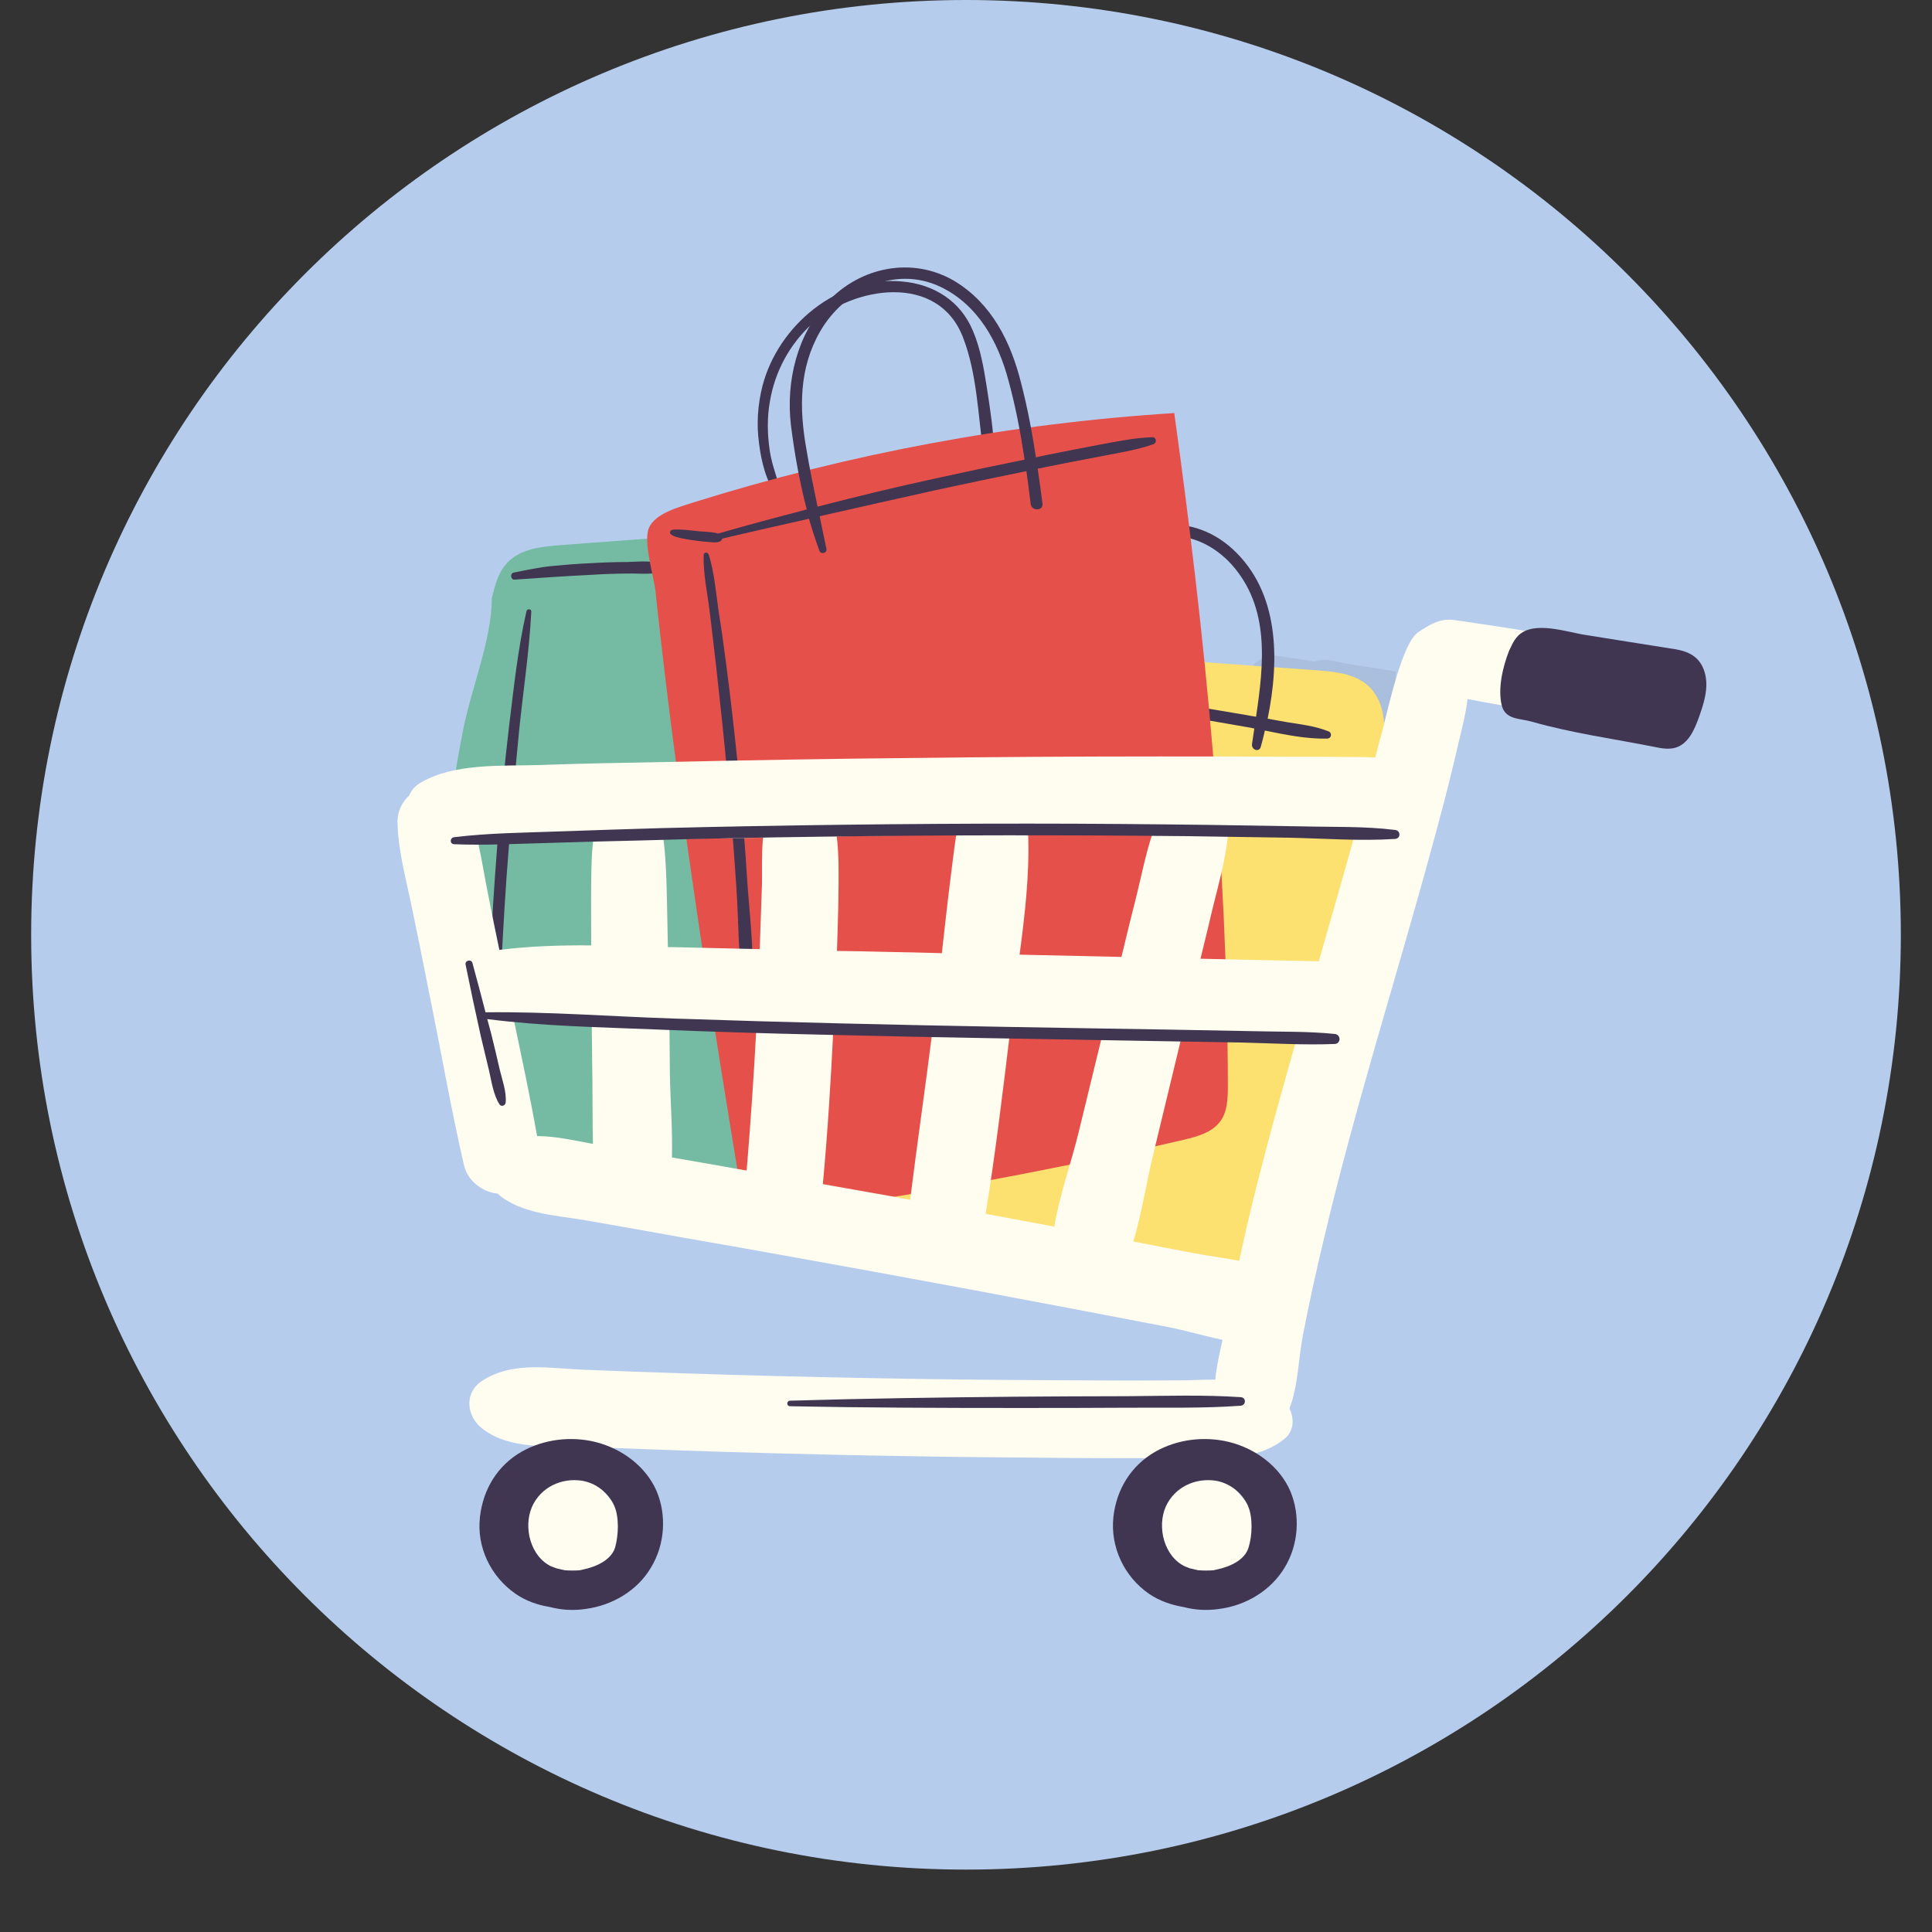<svg xmlns="http://www.w3.org/2000/svg" xmlns:xlink="http://www.w3.org/1999/xlink" width="40" zoomAndPan="magnify" viewBox="0 0 30 30" height="40" preserveAspectRatio="xMidYMid meet" version="1.0"><rect x="0" y="0" width="30" height="30" fill="#333333" stroke="none"/><defs><filter x="0%" y="0%" width="100%" height="100%" id="eb1a53cddf"><feColorMatrix values="0 0 0 0 1 0 0 0 0 1 0 0 0 0 1 0 0 0 1 0" color-interpolation-filters="sRGB"/></filter><clipPath id="f1f0d979c0"><path d="M 0.484 0 L 29.516 0 L 29.516 29.031 L 0.484 29.031 Z M 0.484 0 " clip-rule="nonzero"/></clipPath><clipPath id="37102fe4f2"><path d="M 15 0 C 6.984 0 0.484 6.5 0.484 14.516 C 0.484 22.531 6.984 29.031 15 29.031 C 23.016 29.031 29.516 22.531 29.516 14.516 C 29.516 6.5 23.016 0 15 0 Z M 15 0 " clip-rule="nonzero"/></clipPath><mask id="d5e61b4827"><g filter="url(#eb1a53cddf)"><rect x="-3" width="36" fill="#000000" y="-3" height="36" fill-opacity="0.07"/></g></mask><clipPath id="cca0a5b9c1"><path d="M 1 1.051 L 9 1.051 L 9 9 L 1 9 Z M 1 1.051 " clip-rule="nonzero"/></clipPath><clipPath id="f015bd178d"><path d="M 3 1.051 L 8 1.051 L 8 4 L 3 4 Z M 3 1.051 " clip-rule="nonzero"/></clipPath><clipPath id="7796bebb33"><path d="M 0.785 4 L 11.672 4 L 11.672 12.664 L 0.785 12.664 Z M 0.785 4 " clip-rule="nonzero"/></clipPath><clipPath id="efc2cb78de"><path d="M 1 4 L 11.672 4 L 11.672 12.664 L 1 12.664 Z M 1 4 " clip-rule="nonzero"/></clipPath><clipPath id="7161e4707f"><rect x="0" width="13" y="0" height="13"/></clipPath><clipPath id="8d5289fea5"><path d="M 6.176 8 L 14 8 L 14 19 L 6.176 19 Z M 6.176 8 " clip-rule="nonzero"/></clipPath><clipPath id="064b2a6d5e"><path d="M 6.176 9 L 25 9 L 25 25 L 6.176 25 Z M 6.176 9 " clip-rule="nonzero"/></clipPath><clipPath id="1b961cb19c"><path d="M 7 9 L 26.496 9 L 26.496 25 L 7 25 Z M 7 9 " clip-rule="nonzero"/></clipPath></defs><g clip-path="url(#f1f0d979c0)"><g clip-path="url(#37102fe4f2)"><path fill="#b6cced" d="M 0.484 0 L 29.516 0 L 29.516 29.031 L 0.484 29.031 Z M 0.484 0 " fill-opacity="1" fill-rule="nonzero"/></g></g><g mask="url(#d5e61b4827)"><g transform="matrix(1, 0, 0, 1, 10, 6)"><g clip-path="url(#7161e4707f)"><path fill="#000000" d="M 8.648 4.613 C 8.789 4.625 8.941 4.637 9.055 4.727 C 9.262 4.895 9.227 5.215 9.168 5.473 C 8.859 6.867 8.512 8.258 8.125 9.633 C 8.098 9.73 8.066 9.832 7.988 9.895 C 7.777 10.07 7.426 9.871 7.211 9.801 C 6.977 9.727 6.762 9.699 6.52 9.695 C 5.914 9.684 5.324 9.418 4.754 9.238 C 4.641 9.203 4.512 9.152 4.477 9.039 C 4.453 8.969 4.473 8.895 4.488 8.824 C 4.637 8.281 4.789 7.734 4.934 7.191 C 5.012 6.902 5.086 6.617 5.164 6.328 C 5.227 6.086 5.379 5.766 5.379 5.516 C 5.453 5.23 5.512 4.469 5.844 4.355 C 5.969 4.309 6.102 4.387 6.223 4.414 C 6.449 4.469 6.684 4.469 6.918 4.484 C 7.492 4.527 8.07 4.57 8.648 4.613 Z M 8.648 4.613 " fill-opacity="1" fill-rule="nonzero"/><path fill="#000000" d="M 1.59 3.996 C 1.613 3.887 1.645 3.773 1.719 3.695 C 1.828 3.574 2.012 3.551 2.176 3.539 C 2.746 3.496 3.32 3.453 3.895 3.414 C 4.129 3.395 4.402 3.391 4.566 3.566 C 4.676 3.688 4.699 3.863 4.719 4.023 C 4.902 5.75 4.891 7.496 4.688 9.219 C 3.77 9.176 2.855 9.07 1.949 8.914 C 1.828 8.891 1.695 8.863 1.609 8.773 C 1.535 8.695 1.512 8.582 1.492 8.48 C 1.41 8.09 1.332 7.703 1.25 7.312 C 1.176 6.953 1.07 6.621 1.141 6.258 C 1.215 5.879 1.27 5.492 1.348 5.109 C 1.414 4.766 1.59 4.344 1.59 3.996 Z M 1.59 3.996 " fill-opacity="1" fill-rule="nonzero"/><g clip-path="url(#cca0a5b9c1)"><path fill="#000000" d="M 5.82 2.191 C 5.848 2.371 5.871 2.551 5.883 2.73 C 5.887 2.785 5.797 2.797 5.789 2.746 C 5.742 2.418 5.734 2.074 5.617 1.762 C 5.402 1.211 4.684 1.32 4.32 1.652 C 4.133 1.824 4.008 2.051 3.965 2.305 C 3.941 2.445 3.941 2.59 3.965 2.734 C 3.984 2.863 4.035 2.984 4.066 3.109 C 4.07 3.129 4.047 3.145 4.035 3.129 C 3.93 3.004 3.891 2.82 3.871 2.664 C 3.852 2.504 3.863 2.336 3.902 2.18 C 4.035 1.66 4.547 1.234 5.094 1.281 C 5.367 1.309 5.594 1.453 5.699 1.707 C 5.766 1.863 5.793 2.031 5.82 2.191 Z M 8.738 5.133 C 8.625 5.09 8.504 5.074 8.387 5.055 C 8.332 5.043 8.273 5.035 8.219 5.027 C 8.32 4.52 8.32 3.941 7.918 3.574 C 7.738 3.41 7.5 3.328 7.262 3.379 C 7.145 3.402 7.035 3.457 6.941 3.531 C 6.863 3.594 6.754 3.703 6.754 3.812 C 6.754 3.84 6.785 3.848 6.805 3.832 C 6.844 3.801 6.863 3.754 6.895 3.715 C 6.93 3.672 6.973 3.633 7.02 3.598 C 7.105 3.531 7.211 3.484 7.32 3.469 C 7.547 3.434 7.762 3.539 7.91 3.707 C 8.238 4.074 8.188 4.555 8.117 5.008 C 8.09 5.004 8.062 5 8.031 4.996 C 7.797 4.953 7.559 4.914 7.324 4.875 C 6.859 4.797 6.398 4.711 5.93 4.664 C 5.902 4.66 5.898 4.703 5.922 4.707 C 6.387 4.82 6.863 4.895 7.332 4.977 C 7.562 5.016 7.793 5.055 8.023 5.094 C 8.051 5.098 8.078 5.105 8.105 5.109 C 8.098 5.152 8.09 5.199 8.086 5.242 C 8.078 5.293 8.148 5.316 8.16 5.266 C 8.172 5.219 8.184 5.172 8.195 5.125 C 8.371 5.164 8.555 5.199 8.727 5.195 C 8.766 5.195 8.77 5.145 8.738 5.133 Z M 2.75 3.684 C 2.641 3.684 2.535 3.688 2.426 3.695 C 2.32 3.699 2.211 3.707 2.105 3.719 C 1.992 3.73 1.887 3.754 1.777 3.773 C 1.742 3.781 1.75 3.84 1.785 3.836 C 2.004 3.82 2.223 3.805 2.438 3.793 C 2.547 3.789 2.652 3.785 2.762 3.781 C 2.855 3.781 2.973 3.797 3.059 3.758 C 3.078 3.75 3.074 3.719 3.059 3.711 C 2.973 3.664 2.844 3.684 2.75 3.684 Z M 1.887 4.105 C 1.809 4.43 1.777 4.77 1.734 5.102 C 1.695 5.434 1.664 5.766 1.637 6.098 C 1.609 6.434 1.59 6.766 1.574 7.098 C 1.566 7.266 1.559 7.43 1.555 7.598 C 1.551 7.766 1.539 7.941 1.559 8.105 C 1.566 8.137 1.617 8.137 1.621 8.105 C 1.648 7.953 1.645 7.789 1.652 7.633 C 1.656 7.469 1.664 7.301 1.672 7.133 C 1.688 6.793 1.707 6.457 1.734 6.117 C 1.762 5.785 1.789 5.453 1.824 5.121 C 1.859 4.785 1.91 4.445 1.926 4.109 C 1.93 4.086 1.891 4.082 1.887 4.105 Z M 1.887 4.105 " fill-opacity="1" fill-rule="nonzero"/></g><path fill="#000000" d="M 2.996 4 C 2.992 3.98 2.992 3.961 2.988 3.938 C 2.973 3.809 2.883 3.52 2.93 3.395 C 2.98 3.266 3.195 3.211 3.312 3.176 C 4.645 2.754 6.027 2.5 7.418 2.41 C 7.684 4.32 7.875 6.238 7.879 8.164 C 7.879 8.27 7.875 8.383 7.816 8.469 C 7.746 8.566 7.617 8.602 7.5 8.629 C 6.379 8.891 5.246 9.098 4.102 9.254 C 4.004 9.27 3.895 9.277 3.812 9.219 C 3.734 9.16 3.715 9.055 3.699 8.957 C 3.496 7.723 3.305 6.492 3.145 5.25 C 3.09 4.832 3.039 4.418 2.996 4 Z M 2.996 4 " fill-opacity="1" fill-rule="nonzero"/><g clip-path="url(#f015bd178d)"><path fill="#000000" d="M 7.234 2.617 C 7.078 2.621 6.918 2.656 6.766 2.684 C 6.617 2.711 6.465 2.742 6.316 2.773 C 6.289 2.777 6.266 2.781 6.238 2.789 C 6.207 2.574 6.164 2.359 6.113 2.152 C 6.023 1.801 5.863 1.473 5.539 1.281 C 5.18 1.066 4.738 1.16 4.457 1.461 C 4.195 1.738 4.102 2.141 4.145 2.512 C 4.176 2.75 4.219 2.996 4.281 3.234 C 4.027 3.301 3.777 3.367 3.523 3.441 C 3.504 3.434 3.484 3.434 3.469 3.43 C 3.434 3.426 3.398 3.426 3.359 3.422 C 3.32 3.418 3.281 3.414 3.242 3.41 C 3.223 3.406 3.207 3.406 3.188 3.406 C 3.168 3.406 3.145 3.402 3.125 3.41 C 3.113 3.418 3.105 3.434 3.117 3.445 C 3.145 3.469 3.191 3.477 3.223 3.484 C 3.266 3.492 3.305 3.496 3.344 3.504 C 3.383 3.508 3.418 3.512 3.453 3.516 C 3.484 3.516 3.547 3.523 3.559 3.484 C 3.805 3.426 4.051 3.371 4.301 3.312 C 4.324 3.406 4.355 3.496 4.387 3.586 C 4.402 3.625 4.457 3.609 4.449 3.57 C 4.43 3.477 4.41 3.387 4.391 3.293 C 4.723 3.219 5.055 3.145 5.387 3.07 C 5.645 3.012 5.898 2.961 6.156 2.906 C 6.172 3 6.184 3.094 6.191 3.188 C 6.199 3.25 6.301 3.25 6.293 3.188 C 6.281 3.086 6.27 2.984 6.254 2.887 C 6.273 2.883 6.289 2.879 6.309 2.875 C 6.457 2.844 6.609 2.816 6.758 2.785 C 6.918 2.754 7.086 2.73 7.242 2.676 C 7.273 2.664 7.27 2.617 7.234 2.617 Z M 5.379 2.969 C 5.043 3.043 4.707 3.125 4.371 3.211 C 4.336 3.047 4.305 2.879 4.273 2.715 C 4.215 2.367 4.215 2.027 4.395 1.711 C 4.598 1.359 5.031 1.145 5.422 1.328 C 5.742 1.484 5.914 1.801 6.004 2.133 C 6.062 2.355 6.105 2.582 6.141 2.809 C 5.887 2.859 5.633 2.914 5.379 2.969 Z M 5.379 2.969 " fill-opacity="1" fill-rule="nonzero"/></g><path fill="#000000" d="M 3.695 5.488 C 3.668 5.172 3.633 4.859 3.59 4.547 C 3.57 4.398 3.551 4.254 3.527 4.109 C 3.504 3.949 3.492 3.773 3.441 3.621 C 3.434 3.598 3.398 3.602 3.398 3.625 C 3.395 3.789 3.434 3.957 3.453 4.121 C 3.469 4.273 3.488 4.426 3.508 4.582 C 3.543 4.895 3.574 5.207 3.605 5.523 C 3.633 5.836 3.656 6.152 3.68 6.465 C 3.699 6.773 3.691 7.098 3.75 7.402 C 3.754 7.434 3.801 7.422 3.805 7.395 C 3.84 7.078 3.793 6.746 3.773 6.43 C 3.754 6.113 3.727 5.801 3.695 5.488 Z M 3.695 5.488 " fill-opacity="1" fill-rule="nonzero"/><g clip-path="url(#7796bebb33)"><path fill="#000000" d="M 11.047 4.535 C 10.984 4.445 10.91 4.375 10.801 4.344 C 10.75 4.332 10.695 4.324 10.645 4.316 C 10.539 4.297 10.438 4.277 10.332 4.262 C 10.23 4.242 10.125 4.227 10.02 4.211 C 9.945 4.199 9.875 4.188 9.801 4.18 C 9.688 4.168 9.598 4.223 9.504 4.285 C 9.371 4.375 9.254 4.902 9.195 5.137 C 9.176 5.211 9.156 5.285 9.137 5.359 C 9.051 5.352 8.965 5.352 8.879 5.352 C 8.711 5.352 8.547 5.352 8.379 5.352 C 8.023 5.348 7.664 5.348 7.305 5.348 C 6.598 5.348 5.895 5.352 5.191 5.359 C 4.488 5.367 3.781 5.379 3.078 5.395 C 2.719 5.402 2.359 5.406 2 5.422 C 1.672 5.434 1.266 5.402 0.973 5.578 C 0.93 5.602 0.902 5.641 0.883 5.684 C 0.82 5.742 0.781 5.82 0.785 5.906 C 0.789 6.16 0.863 6.422 0.914 6.668 C 0.961 6.91 1.012 7.152 1.059 7.395 C 1.156 7.879 1.242 8.367 1.352 8.852 C 1.383 8.984 1.508 9.074 1.641 9.09 C 1.832 9.266 2.145 9.273 2.391 9.316 C 2.672 9.367 2.957 9.418 3.242 9.469 C 3.793 9.566 4.348 9.664 4.898 9.766 C 5.453 9.867 6.004 9.969 6.559 10.074 C 6.824 10.125 7.094 10.18 7.363 10.23 C 7.508 10.258 7.672 10.305 7.832 10.34 C 7.809 10.449 7.781 10.566 7.77 10.68 C 7.664 10.68 7.562 10.688 7.473 10.688 C 7.184 10.688 6.895 10.688 6.605 10.688 C 6.039 10.688 5.473 10.68 4.906 10.668 C 4.34 10.66 3.777 10.645 3.211 10.625 C 2.934 10.617 2.66 10.609 2.383 10.598 C 2.086 10.586 1.781 10.523 1.516 10.684 C 1.348 10.789 1.371 11 1.516 11.105 C 1.75 11.281 2.059 11.242 2.344 11.254 C 2.633 11.266 2.922 11.277 3.211 11.289 C 3.789 11.305 4.371 11.32 4.949 11.332 C 5.516 11.344 6.078 11.348 6.645 11.352 C 6.934 11.352 7.227 11.355 7.516 11.352 C 7.805 11.348 8.113 11.379 8.355 11.191 C 8.445 11.125 8.445 11.016 8.406 10.926 C 8.48 10.738 8.48 10.496 8.516 10.312 C 8.57 10.031 8.633 9.754 8.699 9.473 C 8.832 8.914 8.984 8.359 9.145 7.809 C 9.301 7.254 9.465 6.703 9.617 6.148 C 9.688 5.883 9.758 5.617 9.82 5.352 C 9.855 5.195 9.902 5.027 9.926 4.859 C 10.031 4.879 10.133 4.895 10.234 4.914 C 10.324 4.93 10.41 4.945 10.5 4.961 C 10.555 4.973 10.609 4.984 10.668 4.992 C 10.77 5.004 10.859 4.988 10.945 4.93 C 11.066 4.852 11.141 4.672 11.047 4.535 Z M 1.977 8.598 C 1.914 8.254 1.844 7.914 1.773 7.578 C 1.992 7.605 2.219 7.621 2.445 7.629 C 2.445 7.797 2.449 7.965 2.449 8.133 C 2.453 8.309 2.449 8.488 2.453 8.664 C 2.297 8.637 2.133 8.598 1.977 8.598 Z M 2.438 6.406 C 2.438 6.594 2.438 6.777 2.438 6.965 C 2.176 6.961 1.914 6.973 1.652 7.004 C 1.621 6.852 1.59 6.699 1.562 6.547 C 1.531 6.398 1.508 6.242 1.473 6.09 C 1.652 6.098 1.832 6.086 2 6.082 C 2.152 6.078 2.305 6.074 2.453 6.07 C 2.441 6.188 2.441 6.305 2.438 6.406 Z M 3.766 8.891 C 3.637 8.871 3.508 8.844 3.375 8.824 C 3.293 8.809 3.211 8.793 3.129 8.781 C 3.133 8.543 3.113 8.301 3.113 8.07 L 3.105 7.641 C 3.355 7.648 3.602 7.652 3.852 7.656 C 3.828 8.07 3.801 8.48 3.766 8.891 Z M 3.898 6.438 C 3.891 6.625 3.887 6.812 3.879 6.996 C 3.633 6.992 3.387 6.984 3.141 6.98 C 3.125 6.98 3.109 6.98 3.094 6.98 C 3.09 6.789 3.086 6.598 3.078 6.406 C 3.074 6.301 3.07 6.18 3.055 6.059 C 3.062 6.059 3.07 6.055 3.078 6.055 C 3.355 6.051 3.629 6.047 3.906 6.043 C 3.895 6.188 3.898 6.332 3.898 6.438 Z M 5.164 9.141 C 5.121 9.133 5.078 9.125 5.035 9.117 C 4.828 9.082 4.625 9.047 4.418 9.008 C 4.457 8.562 4.484 8.117 4.508 7.672 C 4.66 7.676 4.812 7.68 4.961 7.684 C 5.094 7.684 5.223 7.688 5.355 7.691 C 5.293 8.176 5.223 8.656 5.164 9.141 Z M 5.508 6.414 C 5.48 6.621 5.457 6.824 5.434 7.031 C 5.277 7.027 5.121 7.023 4.961 7.02 C 4.82 7.02 4.68 7.016 4.539 7.012 C 4.547 6.758 4.555 6.5 4.551 6.246 C 4.551 6.191 4.547 6.113 4.535 6.031 C 4.754 6.027 4.973 6.023 5.191 6.02 C 5.312 6.02 5.434 6.02 5.559 6.02 C 5.535 6.152 5.523 6.285 5.508 6.414 Z M 6.602 8.562 C 6.543 8.82 6.441 9.098 6.395 9.371 C 6.199 9.336 6.004 9.297 5.809 9.262 C 5.895 8.746 5.953 8.227 6.016 7.707 C 6.281 7.711 6.543 7.719 6.809 7.723 C 6.738 8.004 6.672 8.281 6.602 8.562 Z M 6.098 7.047 C 6.145 6.703 6.184 6.355 6.172 6.016 C 6.523 6.012 6.879 6.008 7.23 6.008 C 7.18 6.18 7.145 6.355 7.098 6.531 C 7.055 6.707 7.012 6.887 6.969 7.066 C 6.68 7.059 6.391 7.051 6.098 7.047 Z M 8.047 9.336 C 8.023 9.445 8 9.555 7.973 9.664 C 7.84 9.641 7.707 9.621 7.582 9.598 C 7.41 9.566 7.238 9.531 7.07 9.5 C 7.145 9.25 7.184 8.98 7.242 8.738 C 7.324 8.406 7.406 8.07 7.484 7.738 C 7.812 7.746 8.141 7.754 8.465 7.758 C 8.316 8.281 8.172 8.805 8.047 9.336 Z M 8.656 7.102 C 8.652 7.102 8.648 7.102 8.648 7.102 C 8.312 7.094 7.98 7.086 7.645 7.078 C 7.676 6.953 7.707 6.828 7.734 6.703 C 7.785 6.477 7.859 6.242 7.879 6.008 C 8.047 6.008 8.215 6.008 8.379 6.008 C 8.547 6.008 8.711 6.012 8.879 6.012 C 8.906 6.012 8.934 6.012 8.965 6.012 C 8.863 6.379 8.758 6.738 8.656 7.102 Z M 2.723 11.926 C 2.746 12 2.762 12.086 2.73 12.156 C 2.707 12.215 2.656 12.258 2.602 12.289 C 2.547 12.316 2.484 12.332 2.422 12.348 C 2.312 12.379 2.191 12.41 2.082 12.363 C 2.004 12.332 1.941 12.262 1.902 12.184 C 1.824 12.043 1.812 11.863 1.879 11.715 C 1.918 11.637 1.977 11.57 2.055 11.523 C 2.113 11.488 2.191 11.457 2.262 11.457 C 2.328 11.461 2.398 11.516 2.449 11.551 C 2.574 11.648 2.672 11.777 2.723 11.926 Z M 8.133 11.926 C 8.16 12 8.172 12.086 8.145 12.156 C 8.117 12.215 8.07 12.258 8.016 12.289 C 7.957 12.316 7.898 12.332 7.836 12.348 C 7.727 12.379 7.605 12.41 7.496 12.363 C 7.414 12.332 7.355 12.262 7.312 12.184 C 7.238 12.043 7.227 11.863 7.293 11.715 C 7.328 11.637 7.391 11.57 7.465 11.523 C 7.527 11.488 7.605 11.457 7.676 11.457 C 7.742 11.461 7.812 11.516 7.863 11.551 C 7.988 11.648 8.086 11.777 8.133 11.926 Z M 8.133 11.926 " fill-opacity="1" fill-rule="nonzero"/></g><g clip-path="url(#efc2cb78de)"><path fill="#000000" d="M 2.473 11.215 C 2.262 11.164 2.031 11.191 1.844 11.301 C 1.637 11.418 1.512 11.621 1.488 11.855 C 1.457 12.113 1.578 12.367 1.793 12.516 C 1.879 12.574 1.98 12.609 2.082 12.629 C 2.184 12.652 2.285 12.66 2.391 12.645 C 2.617 12.613 2.832 12.488 2.949 12.289 C 3.066 12.094 3.086 11.844 2.996 11.633 C 2.906 11.422 2.699 11.27 2.473 11.215 Z M 2.641 12.117 C 2.609 12.23 2.477 12.285 2.371 12.309 C 2.363 12.309 2.348 12.312 2.344 12.312 C 2.32 12.312 2.297 12.316 2.277 12.316 C 2.258 12.316 2.238 12.312 2.219 12.312 C 2.219 12.312 2.215 12.312 2.211 12.312 C 2.207 12.309 2.195 12.309 2.191 12.309 C 2.176 12.305 2.156 12.301 2.141 12.293 C 2.133 12.293 2.102 12.281 2.098 12.281 C 1.922 12.195 1.855 11.945 1.934 11.77 C 2.008 11.602 2.184 11.52 2.359 11.547 C 2.477 11.566 2.586 11.648 2.633 11.758 C 2.656 11.809 2.668 11.875 2.668 11.938 C 2.668 12 2.656 12.066 2.641 12.117 Z M 7.887 11.215 C 7.676 11.164 7.445 11.191 7.258 11.301 C 7.051 11.418 6.926 11.621 6.902 11.855 C 6.871 12.113 6.992 12.367 7.207 12.516 C 7.293 12.574 7.395 12.609 7.496 12.629 C 7.594 12.652 7.699 12.66 7.801 12.645 C 8.031 12.613 8.246 12.488 8.363 12.289 C 8.48 12.094 8.5 11.844 8.41 11.633 C 8.32 11.422 8.113 11.27 7.887 11.215 Z M 8.055 12.117 C 8.02 12.23 7.887 12.285 7.785 12.309 C 7.777 12.309 7.762 12.312 7.754 12.312 C 7.734 12.312 7.711 12.316 7.691 12.316 C 7.672 12.316 7.652 12.312 7.633 12.312 C 7.633 12.312 7.629 12.312 7.625 12.312 C 7.617 12.309 7.609 12.309 7.605 12.309 C 7.586 12.305 7.57 12.301 7.551 12.293 C 7.547 12.293 7.516 12.281 7.512 12.281 C 7.336 12.195 7.27 11.945 7.348 11.77 C 7.422 11.602 7.598 11.52 7.773 11.547 C 7.891 11.566 8 11.648 8.047 11.758 C 8.07 11.809 8.082 11.875 8.082 11.938 C 8.082 12 8.07 12.066 8.055 12.117 Z M 9.305 6.055 C 9.008 6.074 8.703 6.051 8.406 6.043 C 8.117 6.039 7.828 6.035 7.539 6.031 C 6.496 6.02 5.449 6.02 4.402 6.035 C 3.887 6.043 3.371 6.051 2.852 6.066 C 2.59 6.074 2.324 6.082 2.059 6.09 C 1.797 6.098 1.531 6.109 1.27 6.098 C 1.23 6.098 1.23 6.043 1.27 6.039 C 1.566 6.004 1.867 6 2.168 5.988 C 2.457 5.98 2.746 5.969 3.035 5.961 C 4.078 5.938 5.125 5.922 6.168 5.922 C 6.688 5.922 7.203 5.926 7.719 5.934 C 7.984 5.938 8.25 5.941 8.512 5.949 C 8.777 5.953 9.043 5.945 9.305 5.977 C 9.355 5.98 9.359 6.051 9.305 6.055 Z M 8.789 7.809 C 8.523 7.82 8.254 7.801 7.984 7.797 C 7.727 7.793 7.469 7.785 7.211 7.781 C 6.273 7.766 5.336 7.754 4.402 7.73 C 3.922 7.719 3.445 7.703 2.969 7.684 C 2.496 7.664 2.02 7.656 1.551 7.594 C 1.559 7.637 1.57 7.676 1.582 7.715 C 1.609 7.82 1.633 7.922 1.656 8.023 C 1.68 8.113 1.715 8.215 1.707 8.309 C 1.703 8.336 1.668 8.348 1.652 8.324 C 1.602 8.242 1.586 8.129 1.566 8.035 C 1.543 7.938 1.52 7.84 1.496 7.738 C 1.449 7.539 1.406 7.336 1.363 7.133 C 1.359 7.094 1.414 7.078 1.422 7.117 C 1.461 7.258 1.5 7.398 1.535 7.539 C 2.07 7.531 2.613 7.574 3.148 7.594 C 4.09 7.625 5.031 7.645 5.969 7.66 C 6.441 7.672 6.914 7.68 7.387 7.688 C 7.621 7.691 7.855 7.695 8.09 7.699 C 8.324 7.703 8.559 7.699 8.789 7.723 C 8.844 7.727 8.848 7.805 8.789 7.809 Z M 7.016 10.922 C 6.699 10.922 6.379 10.926 6.062 10.926 C 5.418 10.926 4.777 10.922 4.137 10.906 C 4.105 10.906 4.105 10.863 4.137 10.863 C 4.777 10.844 5.418 10.832 6.062 10.828 C 6.379 10.824 6.699 10.824 7.016 10.82 C 7.34 10.82 7.664 10.809 7.988 10.832 C 8.035 10.832 8.035 10.902 7.988 10.906 C 7.664 10.926 7.34 10.922 7.016 10.922 Z M 11.965 4.742 C 11.965 4.832 11.934 4.918 11.906 5.004 C 11.867 5.113 11.816 5.238 11.703 5.273 C 11.645 5.289 11.582 5.277 11.523 5.266 C 11.176 5.195 10.816 5.148 10.477 5.051 C 10.375 5.02 10.25 5.035 10.219 4.914 C 10.18 4.77 10.227 4.578 10.281 4.441 C 10.289 4.43 10.293 4.414 10.301 4.402 C 10.316 4.371 10.336 4.34 10.359 4.312 C 10.492 4.184 10.777 4.285 10.934 4.309 C 11.172 4.348 11.41 4.383 11.648 4.422 C 11.727 4.434 11.809 4.449 11.871 4.5 C 11.941 4.555 11.969 4.652 11.965 4.742 Z M 11.965 4.742 " fill-opacity="1" fill-rule="nonzero"/></g></g></g></g><path fill="#fce170" d="M 20.465 10.41 C 20.723 10.43 21 10.457 21.207 10.617 C 21.586 10.918 21.52 11.5 21.414 11.973 C 20.852 14.504 20.219 17.023 19.516 19.52 C 19.469 19.695 19.41 19.883 19.27 20 C 18.883 20.312 18.246 19.953 17.855 19.828 C 17.426 19.691 17.039 19.641 16.594 19.633 C 15.496 19.609 14.422 19.133 13.387 18.805 C 13.18 18.738 12.949 18.648 12.883 18.445 C 12.84 18.32 12.875 18.184 12.91 18.055 C 13.18 17.066 13.453 16.078 13.719 15.086 C 13.855 14.566 13.992 14.047 14.133 13.527 C 14.25 13.082 14.523 12.5 14.523 12.047 C 14.66 11.535 14.77 10.148 15.371 9.941 C 15.598 9.863 15.84 10 16.055 10.051 C 16.469 10.148 16.898 10.148 17.32 10.18 C 18.367 10.258 19.414 10.336 20.465 10.41 Z M 20.465 10.41 " fill-opacity="1" fill-rule="nonzero"/><g clip-path="url(#8d5289fea5)"><path fill="#75baa3" d="M 7.637 9.289 C 7.684 9.094 7.734 8.891 7.871 8.746 C 8.07 8.523 8.402 8.488 8.699 8.465 C 9.742 8.387 10.781 8.309 11.824 8.234 C 12.258 8.199 12.754 8.191 13.043 8.512 C 13.246 8.73 13.289 9.047 13.32 9.344 C 13.656 12.477 13.637 15.645 13.27 18.77 C 11.602 18.688 9.938 18.504 8.293 18.215 C 8.066 18.176 7.828 18.125 7.672 17.957 C 7.543 17.816 7.496 17.617 7.457 17.43 C 7.312 16.723 7.168 16.016 7.023 15.312 C 6.887 14.656 6.691 14.055 6.824 13.398 C 6.957 12.707 7.059 12.008 7.195 11.316 C 7.32 10.688 7.637 9.926 7.637 9.289 Z M 7.637 9.289 " fill-opacity="1" fill-rule="nonzero"/></g><path fill="#403651" d="M 15.324 6.02 C 15.375 6.344 15.422 6.672 15.441 7 C 15.449 7.098 15.285 7.121 15.27 7.023 C 15.184 6.43 15.172 5.805 14.953 5.238 C 14.566 4.234 13.258 4.441 12.602 5.035 C 12.262 5.348 12.035 5.766 11.957 6.223 C 11.91 6.477 11.914 6.742 11.953 7 C 11.988 7.234 12.082 7.453 12.137 7.684 C 12.145 7.715 12.102 7.746 12.078 7.719 C 11.895 7.488 11.82 7.16 11.785 6.875 C 11.746 6.582 11.766 6.281 11.84 5.992 C 12.082 5.055 13.012 4.277 14.008 4.371 C 14.504 4.414 14.918 4.676 15.109 5.141 C 15.227 5.418 15.277 5.723 15.324 6.02 Z M 20.625 11.355 C 20.422 11.273 20.207 11.25 19.992 11.215 C 19.887 11.195 19.785 11.18 19.684 11.16 C 19.871 10.242 19.867 9.191 19.137 8.523 C 18.812 8.227 18.383 8.082 17.945 8.172 C 17.734 8.215 17.535 8.312 17.367 8.445 C 17.223 8.562 17.023 8.762 17.02 8.957 C 17.02 9.008 17.078 9.023 17.113 8.996 C 17.184 8.938 17.223 8.852 17.281 8.781 C 17.348 8.703 17.422 8.629 17.504 8.566 C 17.664 8.445 17.852 8.367 18.051 8.336 C 18.461 8.273 18.852 8.465 19.125 8.766 C 19.723 9.438 19.625 10.309 19.504 11.129 C 19.453 11.121 19.398 11.113 19.348 11.102 C 18.918 11.031 18.488 10.957 18.059 10.887 C 17.219 10.742 16.375 10.59 15.523 10.504 C 15.477 10.5 15.469 10.574 15.516 10.582 C 16.359 10.789 17.219 10.922 18.074 11.07 C 18.496 11.141 18.914 11.211 19.332 11.285 C 19.379 11.293 19.43 11.301 19.477 11.312 C 19.465 11.395 19.453 11.477 19.441 11.555 C 19.43 11.645 19.555 11.688 19.578 11.594 C 19.602 11.512 19.621 11.43 19.641 11.344 C 19.965 11.41 20.293 11.477 20.609 11.469 C 20.68 11.465 20.688 11.375 20.625 11.355 Z M 9.742 8.727 C 9.547 8.727 9.352 8.734 9.16 8.746 C 8.965 8.754 8.77 8.77 8.574 8.789 C 8.371 8.809 8.176 8.852 7.977 8.891 C 7.914 8.902 7.93 9.008 7.992 9 C 8.387 8.973 8.785 8.945 9.18 8.926 C 9.375 8.914 9.57 8.906 9.766 8.906 C 9.938 8.902 10.152 8.934 10.309 8.859 C 10.34 8.844 10.34 8.793 10.309 8.777 C 10.148 8.691 9.918 8.723 9.742 8.727 Z M 8.176 9.488 C 8.039 10.082 7.977 10.695 7.902 11.301 C 7.832 11.902 7.773 12.504 7.723 13.109 C 7.676 13.711 7.637 14.316 7.609 14.922 C 7.594 15.223 7.582 15.527 7.574 15.828 C 7.566 16.133 7.543 16.449 7.586 16.754 C 7.594 16.809 7.688 16.809 7.699 16.754 C 7.746 16.473 7.738 16.176 7.75 15.895 C 7.762 15.59 7.773 15.289 7.785 14.984 C 7.816 14.371 7.852 13.754 7.902 13.141 C 7.949 12.535 8.004 11.934 8.062 11.332 C 8.125 10.723 8.219 10.109 8.25 9.496 C 8.254 9.457 8.188 9.445 8.176 9.488 Z M 8.176 9.488 " fill-opacity="1" fill-rule="nonzero"/><path fill="#e5514a" d="M 10.191 9.301 C 10.188 9.266 10.184 9.227 10.18 9.188 C 10.152 8.949 9.988 8.426 10.074 8.203 C 10.168 7.969 10.555 7.871 10.77 7.801 C 13.191 7.043 15.703 6.574 18.234 6.414 C 18.715 9.879 19.062 13.363 19.066 16.859 C 19.066 17.047 19.062 17.254 18.953 17.406 C 18.824 17.586 18.594 17.648 18.379 17.699 C 16.34 18.172 14.281 18.551 12.207 18.836 C 12.027 18.859 11.824 18.879 11.68 18.77 C 11.539 18.664 11.5 18.473 11.473 18.297 C 11.102 16.055 10.754 13.82 10.461 11.566 C 10.363 10.812 10.273 10.059 10.191 9.301 Z M 10.191 9.301 " fill-opacity="1" fill-rule="nonzero"/><path fill="#403651" d="M 17.895 6.789 C 17.613 6.797 17.324 6.859 17.047 6.91 C 16.773 6.961 16.5 7.016 16.227 7.07 C 16.18 7.082 16.133 7.09 16.086 7.102 C 16.027 6.711 15.953 6.324 15.855 5.945 C 15.695 5.309 15.402 4.715 14.82 4.363 C 14.164 3.977 13.355 4.145 12.848 4.691 C 12.375 5.195 12.203 5.926 12.281 6.598 C 12.336 7.035 12.414 7.477 12.527 7.91 C 12.07 8.031 11.609 8.152 11.152 8.285 C 11.121 8.273 11.078 8.27 11.055 8.266 C 10.988 8.258 10.922 8.254 10.855 8.25 C 10.785 8.242 10.711 8.234 10.641 8.227 C 10.609 8.227 10.574 8.223 10.539 8.223 C 10.508 8.223 10.461 8.219 10.43 8.23 C 10.406 8.242 10.391 8.273 10.414 8.293 C 10.461 8.336 10.547 8.352 10.609 8.363 C 10.68 8.379 10.754 8.387 10.828 8.398 C 10.895 8.406 10.961 8.414 11.027 8.418 C 11.082 8.422 11.195 8.438 11.215 8.363 C 11.664 8.258 12.113 8.156 12.562 8.055 C 12.609 8.223 12.664 8.387 12.723 8.551 C 12.746 8.617 12.848 8.59 12.832 8.52 C 12.797 8.352 12.762 8.184 12.727 8.016 C 13.332 7.879 13.938 7.742 14.539 7.609 C 15.004 7.508 15.473 7.41 15.938 7.316 C 15.961 7.484 15.984 7.652 16.004 7.824 C 16.016 7.938 16.199 7.938 16.188 7.824 C 16.164 7.641 16.141 7.461 16.113 7.277 C 16.148 7.273 16.18 7.266 16.211 7.258 C 16.484 7.203 16.758 7.148 17.031 7.098 C 17.324 7.039 17.629 6.996 17.91 6.898 C 17.965 6.879 17.961 6.789 17.895 6.789 Z M 14.523 7.43 C 13.91 7.562 13.301 7.711 12.695 7.867 C 12.633 7.566 12.57 7.27 12.52 6.965 C 12.41 6.34 12.406 5.719 12.734 5.148 C 13.105 4.504 13.891 4.117 14.602 4.453 C 15.188 4.734 15.5 5.309 15.66 5.91 C 15.77 6.312 15.848 6.723 15.91 7.137 C 15.449 7.23 14.984 7.328 14.523 7.43 Z M 14.523 7.43 " fill-opacity="1" fill-rule="nonzero"/><path fill="#403651" d="M 11.469 11.996 C 11.41 11.426 11.348 10.855 11.273 10.289 C 11.238 10.027 11.203 9.762 11.16 9.5 C 11.117 9.207 11.094 8.891 11.004 8.609 C 10.988 8.566 10.926 8.574 10.926 8.621 C 10.918 8.918 10.988 9.223 11.023 9.52 C 11.055 9.797 11.09 10.074 11.121 10.355 C 11.184 10.922 11.246 11.492 11.297 12.062 C 11.352 12.633 11.395 13.203 11.434 13.773 C 11.473 14.332 11.457 14.918 11.562 15.469 C 11.574 15.531 11.66 15.512 11.664 15.457 C 11.727 14.883 11.645 14.281 11.605 13.707 C 11.57 13.137 11.523 12.566 11.469 11.996 Z M 11.469 11.996 " fill-opacity="1" fill-rule="nonzero"/><g clip-path="url(#064b2a6d5e)"><path fill="#fffcf0" d="M 24.828 10.273 C 24.711 10.105 24.574 9.98 24.375 9.926 C 24.285 9.902 24.188 9.891 24.094 9.871 C 23.906 9.84 23.715 9.805 23.527 9.77 C 23.34 9.738 23.148 9.711 22.961 9.684 C 22.828 9.664 22.691 9.641 22.559 9.625 C 22.352 9.605 22.191 9.703 22.023 9.816 C 21.777 9.98 21.57 10.938 21.461 11.363 C 21.426 11.496 21.387 11.629 21.355 11.762 C 21.199 11.754 21.039 11.754 20.883 11.754 C 20.582 11.75 20.281 11.75 19.98 11.75 C 19.328 11.746 18.676 11.746 18.023 11.746 C 16.742 11.746 15.461 11.754 14.184 11.77 C 12.902 11.781 11.621 11.805 10.344 11.832 C 9.691 11.844 9.039 11.855 8.387 11.879 C 7.789 11.898 7.047 11.844 6.52 12.16 C 6.441 12.207 6.387 12.277 6.352 12.355 C 6.242 12.457 6.172 12.598 6.172 12.762 C 6.18 13.219 6.316 13.691 6.406 14.141 C 6.496 14.578 6.586 15.02 6.672 15.461 C 6.852 16.34 7.004 17.227 7.207 18.102 C 7.266 18.34 7.488 18.508 7.727 18.535 C 8.082 18.852 8.645 18.871 9.094 18.949 C 9.609 19.039 10.121 19.129 10.637 19.223 C 11.645 19.398 12.648 19.578 13.652 19.762 C 14.656 19.945 15.66 20.133 16.664 20.324 C 17.152 20.418 17.645 20.512 18.133 20.605 C 18.395 20.656 18.688 20.742 18.984 20.805 C 18.938 21.004 18.891 21.215 18.871 21.422 C 18.68 21.422 18.492 21.434 18.332 21.434 C 17.805 21.438 17.277 21.438 16.75 21.434 C 15.723 21.43 14.695 21.422 13.668 21.402 C 12.641 21.383 11.609 21.359 10.582 21.324 C 10.082 21.309 9.582 21.289 9.082 21.27 C 8.539 21.25 7.984 21.133 7.504 21.43 C 7.195 21.617 7.238 22 7.504 22.195 C 7.934 22.512 8.492 22.445 9.004 22.465 C 9.531 22.484 10.059 22.504 10.582 22.523 C 11.637 22.559 12.688 22.586 13.742 22.605 C 14.77 22.625 15.797 22.633 16.824 22.641 C 17.352 22.641 17.879 22.645 18.406 22.641 C 18.934 22.637 19.496 22.691 19.934 22.352 C 20.098 22.227 20.098 22.031 20.023 21.871 C 20.156 21.527 20.164 21.09 20.227 20.758 C 20.324 20.246 20.438 19.738 20.559 19.23 C 20.797 18.219 21.078 17.211 21.363 16.211 C 21.652 15.207 21.949 14.203 22.223 13.199 C 22.355 12.719 22.484 12.234 22.598 11.75 C 22.66 11.465 22.75 11.16 22.789 10.855 C 22.977 10.891 23.164 10.926 23.348 10.957 C 23.512 10.988 23.672 11.016 23.832 11.047 C 23.934 11.066 24.035 11.086 24.137 11.098 C 24.316 11.125 24.484 11.09 24.641 10.988 C 24.863 10.844 24.996 10.516 24.828 10.273 Z M 8.34 17.641 C 8.23 17.02 8.098 16.406 7.969 15.789 C 8.371 15.844 8.781 15.871 9.188 15.883 C 9.191 16.188 9.195 16.496 9.199 16.801 C 9.203 17.117 9.199 17.441 9.207 17.762 C 8.926 17.711 8.629 17.641 8.34 17.641 Z M 9.18 13.668 C 9.176 14.004 9.18 14.344 9.18 14.68 C 8.703 14.676 8.223 14.691 7.754 14.75 C 7.695 14.473 7.641 14.199 7.586 13.922 C 7.531 13.656 7.488 13.371 7.426 13.094 C 7.75 13.105 8.082 13.082 8.387 13.078 C 8.66 13.074 8.934 13.066 9.211 13.059 C 9.184 13.27 9.184 13.484 9.18 13.668 Z M 11.594 18.176 C 11.359 18.137 11.121 18.09 10.883 18.051 C 10.734 18.023 10.582 18 10.434 17.973 C 10.445 17.547 10.41 17.105 10.402 16.684 L 10.395 15.906 C 10.844 15.918 11.293 15.926 11.746 15.938 C 11.707 16.684 11.656 17.43 11.594 18.176 Z M 11.832 13.727 C 11.82 14.062 11.809 14.398 11.797 14.738 C 11.352 14.727 10.902 14.719 10.453 14.707 C 10.426 14.707 10.398 14.707 10.371 14.707 C 10.363 14.359 10.359 14.012 10.348 13.668 C 10.34 13.477 10.332 13.25 10.301 13.031 C 10.312 13.031 10.328 13.031 10.344 13.031 C 10.844 13.02 11.348 13.016 11.848 13.008 C 11.824 13.266 11.836 13.531 11.832 13.727 Z M 14.133 18.629 C 14.055 18.617 13.977 18.602 13.902 18.586 C 13.527 18.52 13.152 18.453 12.777 18.387 C 12.852 17.578 12.902 16.773 12.941 15.965 C 13.219 15.969 13.492 15.977 13.766 15.98 C 14.004 15.988 14.242 15.992 14.48 15.996 C 14.371 16.875 14.242 17.75 14.133 18.629 Z M 14.754 13.684 C 14.707 14.055 14.668 14.426 14.625 14.801 C 14.34 14.793 14.051 14.785 13.766 14.781 C 13.508 14.773 13.254 14.77 12.996 14.766 C 13.012 14.301 13.027 13.836 13.02 13.375 C 13.016 13.273 13.012 13.133 12.992 12.988 C 13.391 12.98 13.785 12.973 14.184 12.969 C 14.406 12.965 14.629 12.965 14.848 12.965 C 14.812 13.203 14.785 13.441 14.754 13.684 Z M 16.75 17.578 C 16.637 18.047 16.453 18.551 16.371 19.047 C 16.016 18.98 15.66 18.914 15.305 18.848 C 15.457 17.91 15.57 16.965 15.684 16.023 C 16.16 16.035 16.641 16.043 17.121 16.055 C 16.996 16.562 16.875 17.07 16.75 17.578 Z M 15.832 14.824 C 15.914 14.203 15.988 13.574 15.965 12.957 C 16.605 12.953 17.25 12.945 17.895 12.945 C 17.793 13.25 17.73 13.574 17.652 13.891 C 17.57 14.211 17.492 14.535 17.414 14.859 C 16.887 14.848 16.359 14.836 15.832 14.824 Z M 19.375 18.98 C 19.328 19.18 19.285 19.379 19.242 19.578 C 19 19.531 18.754 19.5 18.527 19.457 C 18.219 19.398 17.906 19.34 17.598 19.277 C 17.734 18.828 17.805 18.336 17.914 17.898 C 18.059 17.293 18.207 16.688 18.352 16.082 C 18.949 16.094 19.543 16.109 20.137 16.121 C 19.867 17.07 19.602 18.02 19.375 18.98 Z M 20.477 14.93 C 20.473 14.93 20.469 14.926 20.465 14.926 C 19.855 14.914 19.25 14.902 18.641 14.887 C 18.695 14.66 18.754 14.434 18.805 14.207 C 18.902 13.797 19.031 13.371 19.07 12.945 C 19.375 12.945 19.676 12.945 19.98 12.945 C 20.281 12.945 20.582 12.949 20.883 12.949 C 20.934 12.949 20.988 12.953 21.039 12.953 C 20.855 13.613 20.668 14.27 20.477 14.93 Z M 9.695 23.684 C 9.738 23.816 9.766 23.969 9.711 24.102 C 9.664 24.207 9.574 24.285 9.477 24.34 C 9.375 24.391 9.262 24.422 9.152 24.449 C 8.949 24.504 8.73 24.559 8.535 24.48 C 8.387 24.418 8.277 24.293 8.203 24.152 C 8.066 23.891 8.039 23.566 8.164 23.301 C 8.23 23.156 8.344 23.035 8.48 22.953 C 8.586 22.887 8.734 22.828 8.863 22.832 C 8.984 22.836 9.105 22.934 9.199 23.004 C 9.426 23.176 9.602 23.414 9.695 23.684 Z M 19.531 23.684 C 19.578 23.816 19.602 23.969 19.547 24.102 C 19.504 24.207 19.414 24.285 19.312 24.34 C 19.211 24.391 19.102 24.422 18.992 24.449 C 18.789 24.504 18.57 24.559 18.375 24.48 C 18.227 24.418 18.113 24.293 18.039 24.152 C 17.902 23.891 17.879 23.566 18.004 23.301 C 18.07 23.156 18.184 23.035 18.316 22.953 C 18.426 22.887 18.574 22.828 18.699 22.832 C 18.82 22.836 18.945 22.934 19.039 23.004 C 19.266 23.176 19.441 23.414 19.531 23.684 Z M 19.531 23.684 " fill-opacity="1" fill-rule="nonzero"/></g><g clip-path="url(#1b961cb19c)"><path fill="#403651" d="M 9.246 22.391 C 8.863 22.297 8.441 22.348 8.098 22.543 C 7.723 22.758 7.5 23.129 7.453 23.555 C 7.398 24.023 7.621 24.484 8.008 24.75 C 8.164 24.859 8.348 24.922 8.535 24.953 C 8.715 25 8.902 25.012 9.09 24.984 C 9.504 24.93 9.895 24.703 10.109 24.34 C 10.324 23.984 10.355 23.531 10.195 23.152 C 10.027 22.766 9.652 22.492 9.246 22.391 Z M 9.551 24.031 C 9.488 24.23 9.246 24.332 9.055 24.371 C 9.047 24.375 9.016 24.379 9.004 24.383 C 8.965 24.387 8.926 24.387 8.887 24.387 C 8.852 24.387 8.816 24.387 8.781 24.383 C 8.781 24.383 8.773 24.383 8.77 24.383 C 8.758 24.379 8.738 24.375 8.734 24.375 C 8.699 24.367 8.668 24.359 8.637 24.352 C 8.625 24.348 8.566 24.324 8.562 24.324 C 8.238 24.172 8.121 23.715 8.262 23.395 C 8.398 23.094 8.715 22.945 9.035 22.992 C 9.25 23.027 9.445 23.176 9.535 23.375 C 9.578 23.469 9.594 23.586 9.594 23.703 C 9.594 23.82 9.578 23.934 9.551 24.031 Z M 19.086 22.391 C 18.699 22.297 18.281 22.348 17.938 22.543 C 17.562 22.758 17.336 23.129 17.289 23.555 C 17.238 24.023 17.457 24.484 17.844 24.75 C 18.004 24.859 18.188 24.922 18.375 24.953 C 18.551 25 18.738 25.012 18.93 24.984 C 19.344 24.93 19.73 24.703 19.949 24.34 C 20.164 23.984 20.195 23.531 20.035 23.152 C 19.867 22.766 19.492 22.492 19.086 22.391 Z M 19.387 24.031 C 19.328 24.23 19.086 24.332 18.895 24.371 C 18.883 24.375 18.852 24.379 18.844 24.383 C 18.805 24.387 18.766 24.387 18.727 24.387 C 18.691 24.387 18.656 24.387 18.621 24.383 C 18.621 24.383 18.613 24.383 18.605 24.383 C 18.594 24.379 18.574 24.375 18.57 24.375 C 18.539 24.367 18.508 24.359 18.473 24.352 C 18.461 24.348 18.406 24.324 18.402 24.324 C 18.078 24.172 17.961 23.715 18.102 23.395 C 18.238 23.094 18.555 22.945 18.875 22.992 C 19.09 23.027 19.285 23.176 19.375 23.375 C 19.418 23.469 19.434 23.586 19.434 23.703 C 19.434 23.82 19.418 23.934 19.387 24.031 Z M 21.66 13.027 C 21.121 13.062 20.566 13.02 20.023 13.008 C 19.5 13 18.977 12.992 18.453 12.984 C 16.551 12.965 14.652 12.965 12.75 12.992 C 11.812 13.004 10.871 13.023 9.934 13.051 C 9.453 13.062 8.973 13.074 8.492 13.09 C 8.012 13.102 7.531 13.129 7.051 13.109 C 6.98 13.105 6.984 13.008 7.051 13 C 7.594 12.934 8.145 12.93 8.691 12.91 C 9.215 12.891 9.738 12.875 10.262 12.859 C 12.16 12.812 14.062 12.789 15.961 12.789 C 16.902 12.789 17.84 12.797 18.781 12.809 C 19.262 12.816 19.742 12.824 20.223 12.832 C 20.699 12.844 21.188 12.828 21.66 12.887 C 21.754 12.895 21.754 13.023 21.66 13.027 Z M 20.723 16.211 C 20.238 16.23 19.746 16.199 19.262 16.188 C 18.793 16.18 18.324 16.172 17.855 16.164 C 16.152 16.133 14.449 16.109 12.746 16.066 C 11.879 16.047 11.012 16.02 10.145 15.984 C 9.285 15.949 8.418 15.934 7.566 15.824 C 7.586 15.895 7.605 15.969 7.625 16.043 C 7.672 16.227 7.715 16.414 7.758 16.602 C 7.797 16.766 7.867 16.949 7.852 17.121 C 7.844 17.172 7.781 17.191 7.754 17.145 C 7.66 16.996 7.633 16.793 7.594 16.625 C 7.551 16.445 7.508 16.266 7.465 16.086 C 7.383 15.719 7.305 15.352 7.23 14.98 C 7.215 14.914 7.316 14.887 7.336 14.953 C 7.406 15.207 7.473 15.465 7.539 15.719 C 8.516 15.707 9.496 15.785 10.469 15.816 C 12.18 15.875 13.891 15.914 15.602 15.945 C 16.457 15.961 17.316 15.973 18.176 15.988 C 18.602 15.996 19.027 16.004 19.453 16.012 C 19.875 16.023 20.305 16.012 20.723 16.055 C 20.824 16.062 20.828 16.207 20.723 16.211 Z M 17.5 21.859 C 16.922 21.863 16.344 21.863 15.766 21.863 C 14.598 21.863 13.43 21.859 12.266 21.836 C 12.211 21.832 12.211 21.754 12.266 21.75 C 13.43 21.715 14.598 21.699 15.766 21.688 C 16.344 21.684 16.922 21.68 17.5 21.68 C 18.086 21.676 18.68 21.656 19.266 21.695 C 19.352 21.699 19.352 21.82 19.266 21.828 C 18.68 21.871 18.086 21.855 17.5 21.859 Z M 26.496 10.645 C 26.492 10.809 26.441 10.965 26.387 11.121 C 26.316 11.32 26.223 11.547 26.02 11.609 C 25.914 11.641 25.801 11.621 25.691 11.598 C 25.059 11.473 24.406 11.383 23.789 11.207 C 23.602 11.152 23.379 11.18 23.32 10.957 C 23.254 10.691 23.336 10.352 23.434 10.102 C 23.445 10.078 23.457 10.055 23.469 10.031 C 23.496 9.969 23.531 9.914 23.578 9.867 C 23.82 9.633 24.332 9.816 24.617 9.859 C 25.051 9.93 25.484 9.996 25.918 10.066 C 26.062 10.086 26.211 10.113 26.32 10.203 C 26.449 10.309 26.5 10.48 26.496 10.645 Z M 26.496 10.645 " fill-opacity="1" fill-rule="nonzero"/></g></svg>